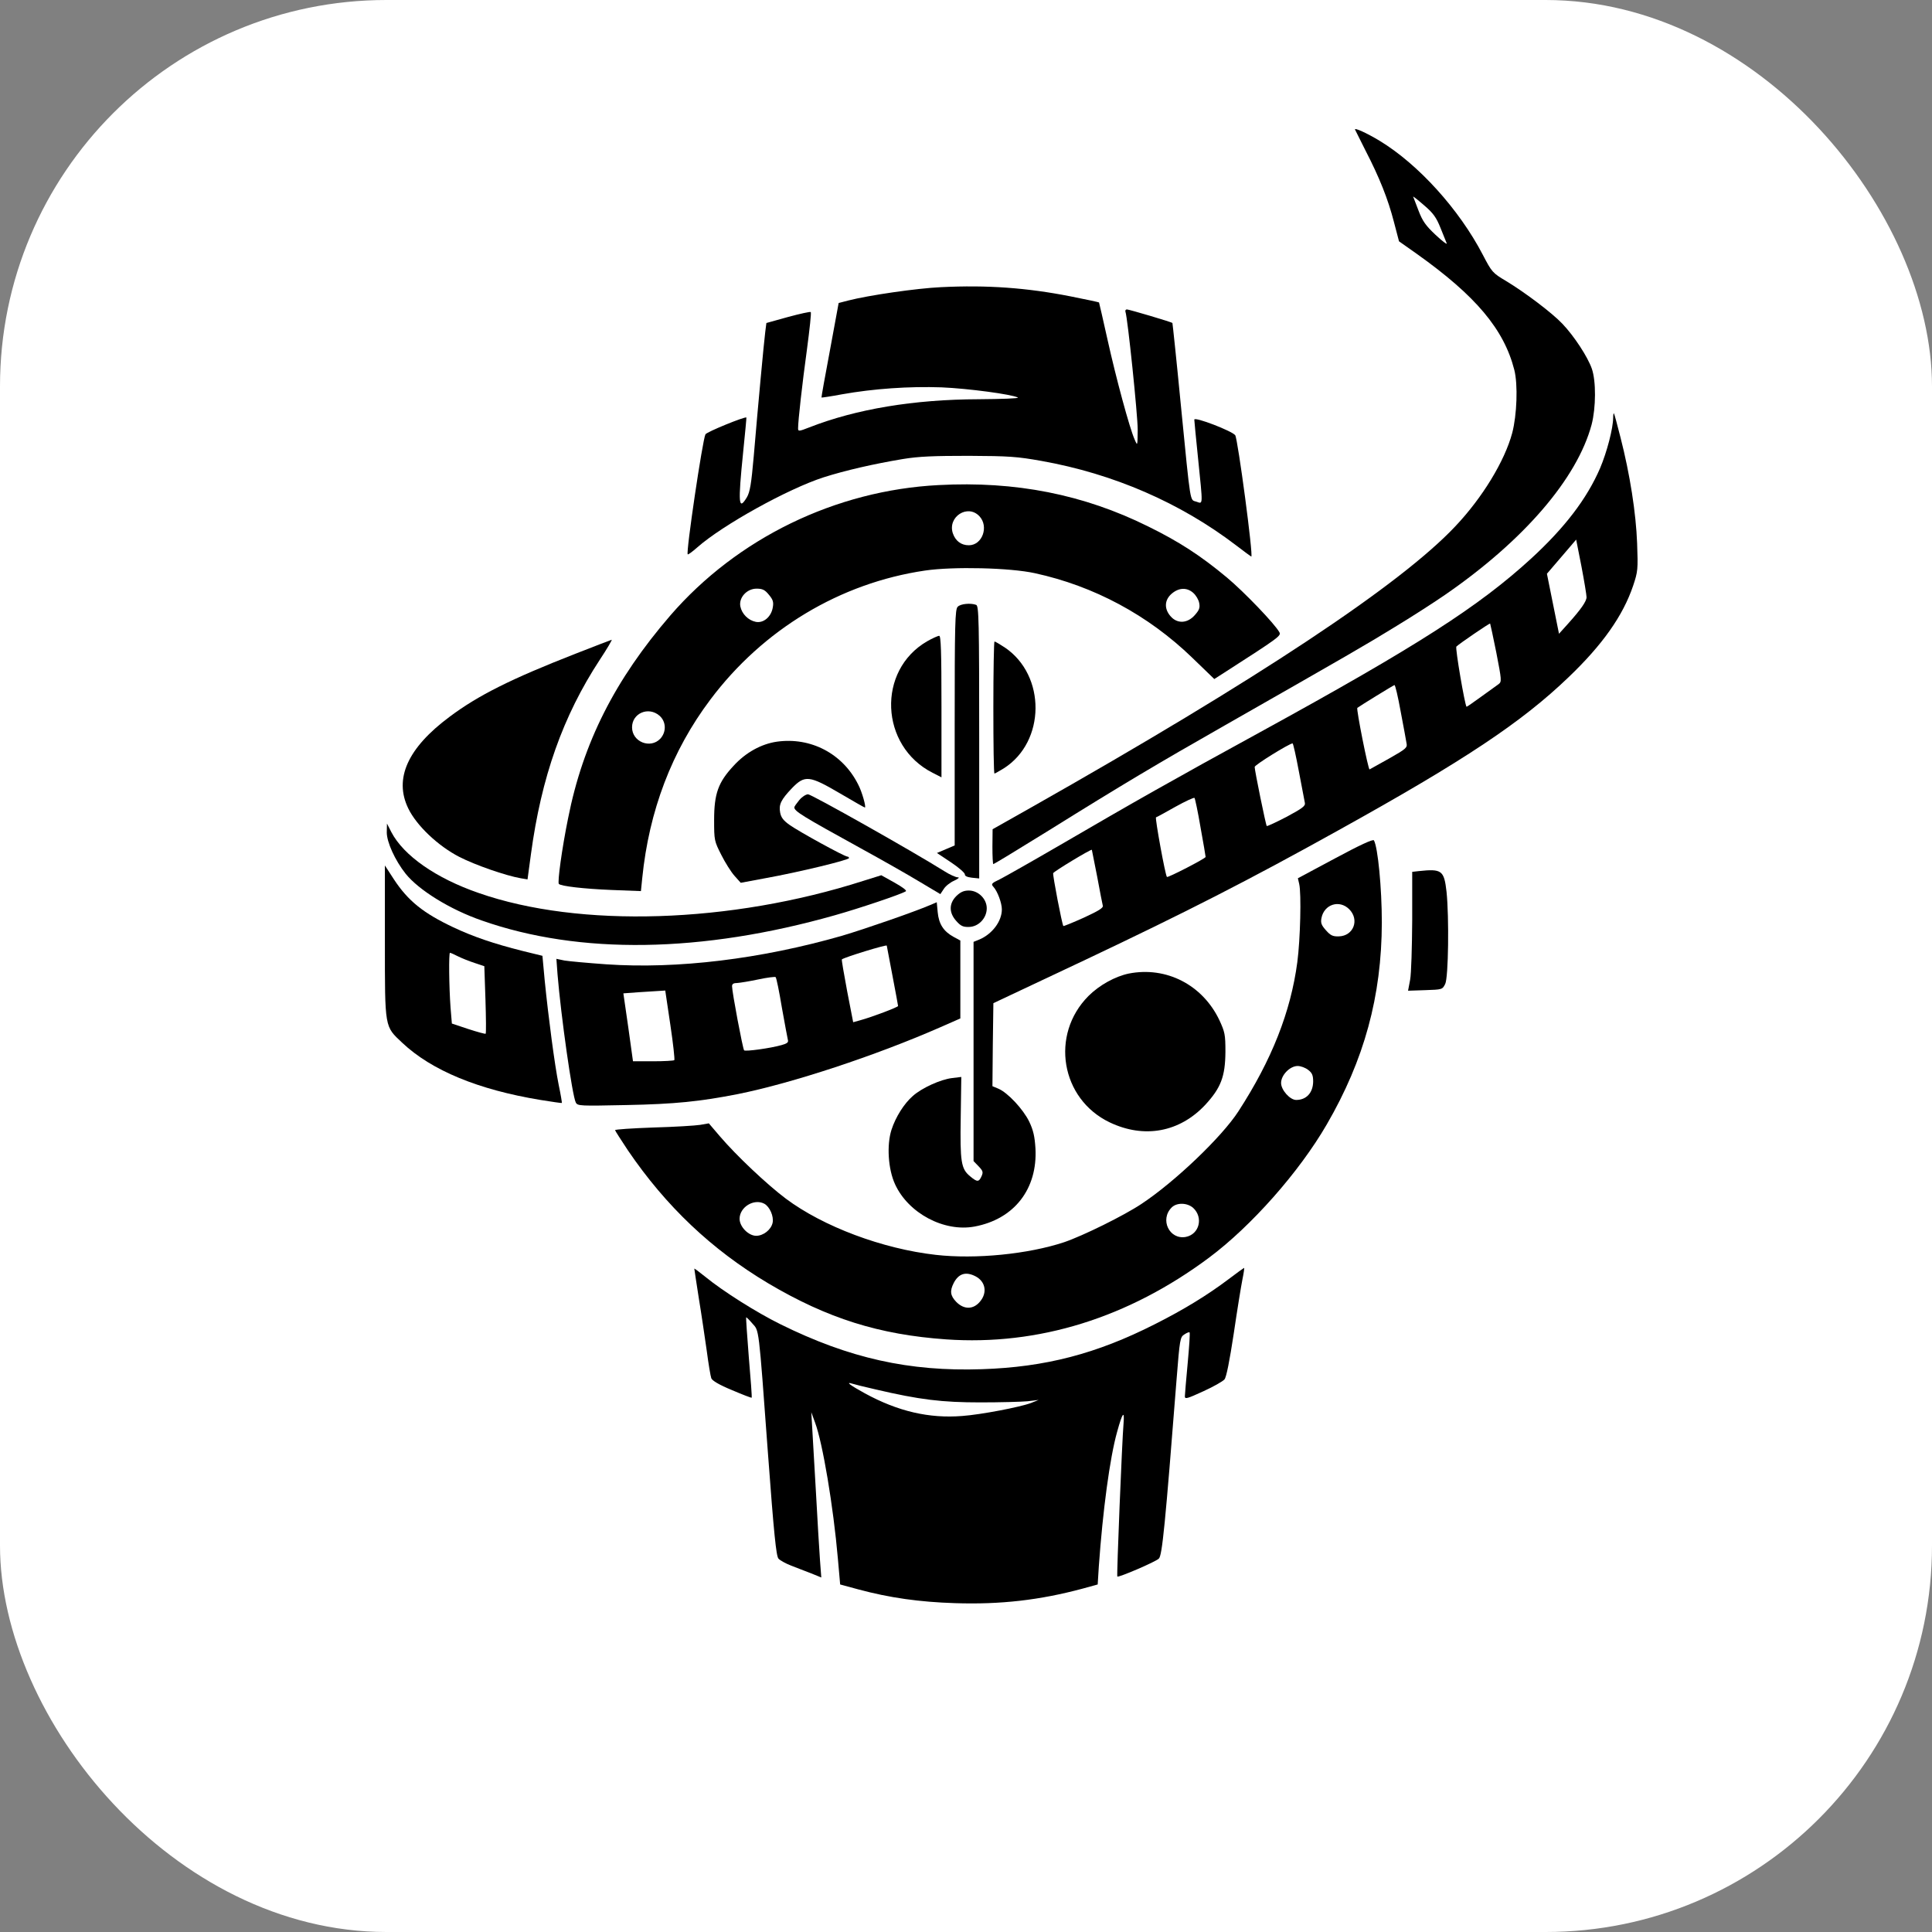 <?xml version='1.0' encoding='utf-8'?>
<svg xmlns="http://www.w3.org/2000/svg" version="1.0" width="1024pt" height="1024pt" viewBox="0 0 1024 1024" preserveAspectRatio="xMidYMid meet">

<rect x="0" y="0" width="1024" height="1024" fill="#808080" stroke="none"/>

<rect x="0" y="0" width="1024.0" height="1024.0" rx="204.8" ry="204.8" fill="white" /><g transform="translate(0,1024) scale(0.1,-0.1)" fill="#000000" stroke="none">
<path d="M7182 9553 c2 -4 27 -54 55 -110 75 -145 120 -259 151 -379 l27 -103 95 -67 c312 -222 461 -399 516 -614 20 -78 14 -240 -11 -335 -40 -149 -158 -343 -302 -495 -291 -309 -1048 -811 -2250 -1491 l-202 -114 -1 -92 c0 -51 2 -93 5 -93 3 0 135 80 293 178 388 242 585 359 933 557 661 377 741 423 904 523 94 57 213 134 265 170 416 287 699 615 776 902 23 89 24 230 1 296 -22 63 -94 173 -156 238 -54 57 -195 164 -299 227 -71 42 -75 47 -123 139 -125 240 -341 479 -547 604 -66 40 -136 72 -130 59z m453 -521 c15 -37 30 -74 33 -82 3 -8 -24 12 -59 45 -52 49 -69 72 -91 130 -15 38 -28 72 -28 73 0 2 27 -19 59 -47 48 -41 64 -64 86 -119z" />
<path d="M4988 8718 c-130 -6 -384 -43 -493 -71 l-50 -13 -46 -250 c-26 -137 -46 -250 -45 -251 1 -1 50 6 108 17 168 30 357 43 528 37 142 -6 373 -37 405 -54 7 -5 -86 -8 -208 -9 -343 -1 -649 -52 -897 -149 -56 -22 -60 -22 -60 -5 0 40 22 236 47 418 14 106 24 195 20 198 -3 3 -57 -9 -120 -26 l-115 -32 -6 -47 c-7 -54 -39 -398 -61 -659 -13 -147 -20 -189 -36 -217 -45 -75 -48 -36 -20 240 10 99 18 181 17 182 -6 7 -210 -76 -217 -89 -15 -27 -104 -626 -94 -636 2 -3 25 14 51 37 135 119 480 310 669 371 116 37 265 71 420 97 85 14 164 17 350 17 213 -1 256 -4 385 -27 382 -68 736 -222 1031 -447 43 -33 80 -60 81 -60 12 0 -71 621 -85 643 -15 22 -217 100 -217 83 0 -6 9 -99 20 -206 26 -256 27 -241 -9 -229 -35 12 -29 -28 -82 509 -23 239 -44 436 -45 438 -3 5 -227 71 -241 72 -7 0 -10 -6 -8 -12 12 -34 65 -548 65 -625 -1 -88 -1 -88 -16 -53 -27 60 -99 327 -144 530 -24 107 -44 196 -45 197 0 1 -68 16 -150 32 -233 46 -444 61 -687 49z" />
<path d="M8550 8026 c0 -56 -33 -182 -69 -267 -70 -162 -186 -314 -364 -478 -278 -255 -605 -465 -1437 -921 -466 -255 -660 -365 -1065 -601 -148 -86 -291 -167 -317 -180 -43 -20 -46 -25 -33 -39 22 -24 45 -86 45 -120 0 -63 -51 -131 -120 -160 l-30 -12 0 -581 0 -581 27 -28 c23 -24 25 -31 15 -53 -14 -31 -23 -31 -61 1 -47 39 -53 75 -49 313 l3 213 -49 -6 c-60 -7 -160 -52 -208 -95 -46 -40 -91 -111 -113 -179 -26 -81 -18 -209 19 -289 70 -153 259 -254 421 -224 210 39 335 199 323 415 -4 62 -11 95 -33 141 -32 66 -114 154 -164 175 l-31 13 2 220 3 220 490 231 c532 252 860 419 1340 686 667 370 970 572 1218 810 180 172 289 326 343 486 25 75 26 86 21 224 -6 161 -38 366 -88 561 -17 68 -33 126 -35 128 -2 2 -4 -8 -4 -23z m-141 -951 c0 -22 -29 -64 -100 -143 l-46 -51 -32 159 -32 159 78 91 77 90 28 -142 c15 -79 27 -152 27 -163z m-478 -295 c28 -145 29 -153 12 -166 -10 -7 -52 -37 -93 -67 -41 -30 -76 -54 -77 -53 -9 8 -61 312 -54 319 15 15 176 125 179 122 1 -1 16 -71 33 -155z m-507 -312 c15 -79 29 -154 31 -168 5 -23 -4 -30 -92 -80 -53 -30 -100 -56 -104 -58 -7 -3 -71 319 -65 326 8 7 191 120 197 121 4 1 19 -63 33 -141z m-540 -315 c16 -82 30 -157 32 -168 4 -17 -13 -29 -96 -74 -56 -29 -103 -51 -106 -49 -5 5 -64 294 -64 313 0 11 183 124 201 125 3 0 18 -66 33 -147z m-521 -298 c15 -82 27 -153 27 -157 0 -8 -200 -111 -205 -106 -9 9 -64 313 -58 316 5 1 51 27 103 56 52 29 98 50 101 47 3 -3 18 -73 32 -156z m-548 -260 c14 -77 28 -147 30 -155 4 -12 -23 -28 -101 -64 -58 -26 -107 -46 -108 -44 -7 8 -57 269 -54 280 3 9 198 127 205 124 0 -1 13 -64 28 -141z" />
<path d="M4975 7669 c-547 -28 -1068 -282 -1422 -691 -294 -341 -463 -675 -542 -1075 -33 -162 -57 -340 -49 -348 12 -12 132 -26 279 -32 l156 -6 7 69 c36 357 157 675 361 946 279 372 688 618 1138 684 150 22 450 15 582 -14 313 -68 600 -222 833 -447 l118 -114 50 32 c294 189 305 197 295 216 -24 44 -186 213 -278 290 -138 115 -253 190 -418 271 -341 169 -702 241 -1110 219z m216 -165 c51 -54 16 -154 -56 -154 -41 0 -71 23 -85 64 -28 87 79 156 141 90z m-1116 -416 c22 -26 26 -39 21 -67 -8 -50 -49 -85 -90 -77 -40 8 -74 42 -82 82 -9 46 34 94 86 94 31 0 44 -6 65 -32z m2249 10 c15 -13 29 -37 32 -54 5 -26 0 -38 -24 -65 -39 -44 -93 -46 -128 -5 -35 40 -32 87 7 120 38 32 80 33 113 4z m-2829 -651 c36 -31 38 -86 5 -122 -53 -56 -150 -17 -150 60 0 75 87 112 145 62z" />
<path d="M5076 7024 c-14 -14 -16 -86 -16 -640 l0 -625 -47 -20 -47 -20 75 -50 c41 -27 73 -56 73 -63 -1 -9 12 -15 37 -18 l39 -4 0 722 c0 649 -2 722 -16 728 -29 11 -83 6 -98 -10z" />
<path d="M4914 6841 c-267 -154 -251 -555 29 -697 l47 -24 0 375 c0 293 -3 375 -12 375 -7 0 -36 -13 -64 -29z" />
<path d="M3050 6775 c-343 -134 -516 -221 -667 -334 -222 -165 -296 -328 -219 -486 44 -91 158 -199 271 -257 84 -43 245 -99 325 -113 l36 -6 18 133 c55 408 169 732 365 1031 39 59 67 107 63 106 -4 -1 -90 -34 -192 -74z" />
<path d="M5265 6490 c0 -192 2 -350 6 -350 3 0 25 13 50 28 221 141 224 492 5 640 -26 17 -51 32 -55 32 -3 0 -6 -157 -6 -350z" />
<path d="M4118 6309 c-83 -12 -165 -57 -230 -128 -81 -87 -103 -147 -103 -287 0 -108 1 -112 38 -185 20 -40 52 -91 70 -111 l33 -37 134 25 c177 32 440 96 440 106 0 4 -4 8 -9 8 -15 0 -254 131 -305 167 -34 24 -46 40 -51 66 -8 43 4 68 63 130 68 70 92 67 254 -28 70 -41 129 -75 132 -75 8 0 -15 84 -36 123 -82 163 -251 251 -430 226z" />
<path d="M4236 5999 c-14 -17 -26 -34 -26 -38 0 -21 45 -48 350 -216 113 -62 254 -142 315 -179 l109 -65 18 27 c9 15 34 35 55 44 23 11 31 18 19 18 -10 0 -42 14 -70 32 -169 106 -705 408 -723 408 -12 0 -33 -14 -47 -31z" />
<path d="M2050 5828 c0 -51 43 -147 100 -219 70 -87 236 -190 404 -248 518 -182 1166 -172 1871 28 131 37 351 111 376 127 7 4 -19 23 -60 46 l-70 39 -96 -30 c-702 -225 -1503 -251 -2038 -64 -226 78 -398 198 -463 323 l-23 45 -1 -47z" />
<path d="M7077 5691 l-198 -106 7 -30 c12 -51 6 -294 -10 -415 -35 -263 -135 -517 -312 -790 -87 -135 -337 -374 -514 -491 -93 -62 -310 -169 -410 -203 -190 -63 -469 -91 -680 -67 -283 32 -597 150 -795 298 -101 76 -262 228 -350 331 l-58 68 -46 -8 c-25 -4 -137 -11 -248 -14 -112 -4 -203 -10 -203 -14 0 -3 31 -51 68 -107 202 -297 445 -527 744 -705 314 -186 588 -272 943 -297 489 -34 965 114 1393 433 224 167 478 454 624 706 199 343 291 680 292 1070 0 183 -21 400 -42 436 -5 7 -73 -24 -205 -95z m74 -270 c56 -56 23 -142 -55 -144 -32 -1 -44 5 -68 32 -24 27 -29 39 -24 65 14 73 95 99 147 47z m-217 -852 c21 -16 26 -29 26 -62 -1 -59 -36 -97 -90 -97 -33 0 -80 53 -80 90 0 42 47 90 88 90 16 0 41 -9 56 -21z m-2883 -709 c29 -16 51 -67 44 -101 -8 -37 -49 -69 -87 -69 -41 0 -88 48 -88 90 0 62 76 109 131 80z m2273 -22 c55 -51 33 -140 -39 -154 -87 -16 -139 92 -75 156 27 27 82 26 114 -2z m-1153 -363 c53 -28 63 -87 23 -134 -35 -42 -84 -43 -125 -2 -32 33 -36 58 -14 101 26 50 64 62 116 35z" />
<path d="M2040 5249 c0 -464 -2 -447 92 -536 156 -147 404 -249 733 -303 61 -10 111 -17 113 -16 1 2 -6 45 -17 97 -21 104 -54 354 -74 553 l-12 130 -106 26 c-151 38 -260 75 -366 125 -159 75 -240 140 -315 254 l-48 74 0 -404z m388 -78 c20 -10 60 -26 88 -35 l51 -17 6 -176 c3 -98 4 -179 1 -182 -2 -2 -43 9 -92 25 l-87 29 -7 85 c-8 108 -10 290 -3 290 3 0 22 -8 43 -19z" />
<path d="M7520 5623 l-35 -4 0 -257 c-1 -141 -5 -283 -11 -315 l-11 -58 91 3 c90 3 91 3 106 33 17 35 21 352 7 488 -13 114 -25 123 -147 110z" />
<path d="M5069 5491 c-40 -40 -40 -89 0 -133 23 -26 36 -32 67 -31 51 1 94 47 94 99 0 50 -45 94 -95 94 -27 0 -44 -8 -66 -29z" />
<path d="M4930 5443 c-87 -37 -343 -126 -468 -163 -429 -123 -871 -177 -1249 -151 -98 7 -197 16 -221 20 l-43 9 6 -82 c18 -219 78 -645 97 -680 10 -18 23 -18 267 -13 259 5 392 19 591 58 289 58 731 204 1073 354 l107 47 0 207 0 206 -37 20 c-52 29 -77 67 -83 130 l-5 53 -35 -15z m-230 -215 c0 -2 14 -73 30 -158 16 -85 30 -158 30 -162 0 -6 -136 -58 -202 -76 l-36 -10 -32 165 c-17 91 -30 166 -28 168 15 12 238 80 238 73z m-556 -328 c15 -85 30 -163 32 -172 4 -13 -5 -19 -33 -27 -59 -17 -192 -35 -199 -28 -7 7 -64 309 -64 340 0 12 8 17 28 17 15 1 65 9 112 19 47 10 88 15 91 12 4 -3 19 -76 33 -161z m-591 -92 c15 -100 24 -184 21 -187 -3 -3 -54 -6 -112 -6 l-107 0 -25 180 -26 180 81 6 c44 3 94 6 111 7 l30 2 27 -182z" />
<path d="M5983 5080 c-72 -15 -156 -61 -214 -119 -204 -205 -147 -546 113 -670 183 -87 370 -52 506 93 83 90 106 150 107 281 0 92 -3 105 -32 168 -89 187 -281 286 -480 247z" />
<path d="M3680 3516 c0 -3 11 -74 24 -158 14 -84 32 -209 42 -278 9 -69 20 -134 24 -145 5 -13 42 -35 110 -63 56 -24 103 -42 104 -40 2 2 -5 98 -15 213 -9 116 -16 211 -14 213 1 1 16 -13 32 -32 37 -42 33 -4 83 -685 32 -433 44 -548 56 -562 8 -9 38 -26 67 -37 29 -11 76 -30 106 -41 l54 -22 -7 93 c-4 51 -13 210 -21 353 -8 143 -17 298 -20 345 l-5 85 20 -55 c40 -106 97 -445 121 -722 l12 -136 96 -26 c167 -45 325 -67 512 -73 242 -8 450 16 677 77 l80 22 6 96 c21 295 58 574 97 713 28 102 40 118 34 44 -8 -92 -37 -807 -33 -811 7 -6 203 78 220 95 18 16 34 183 94 949 17 215 19 225 41 239 13 9 26 14 28 11 3 -3 -2 -76 -10 -163 -8 -87 -15 -166 -15 -176 0 -16 13 -12 98 27 53 24 104 53 112 63 10 11 27 98 49 242 18 123 39 252 46 287 7 34 11 62 9 62 -1 0 -38 -26 -81 -59 -114 -86 -240 -163 -393 -240 -308 -156 -579 -227 -916 -238 -385 -13 -703 58 -1067 238 -126 62 -305 175 -399 252 -32 26 -58 45 -58 43z m960 -640 c235 -55 353 -69 556 -69 105 0 217 3 250 6 l59 7 -40 -16 c-58 -22 -267 -62 -365 -69 -175 -14 -340 24 -516 120 -80 44 -105 63 -66 51 9 -3 64 -17 122 -30z" />
</g>
</svg>